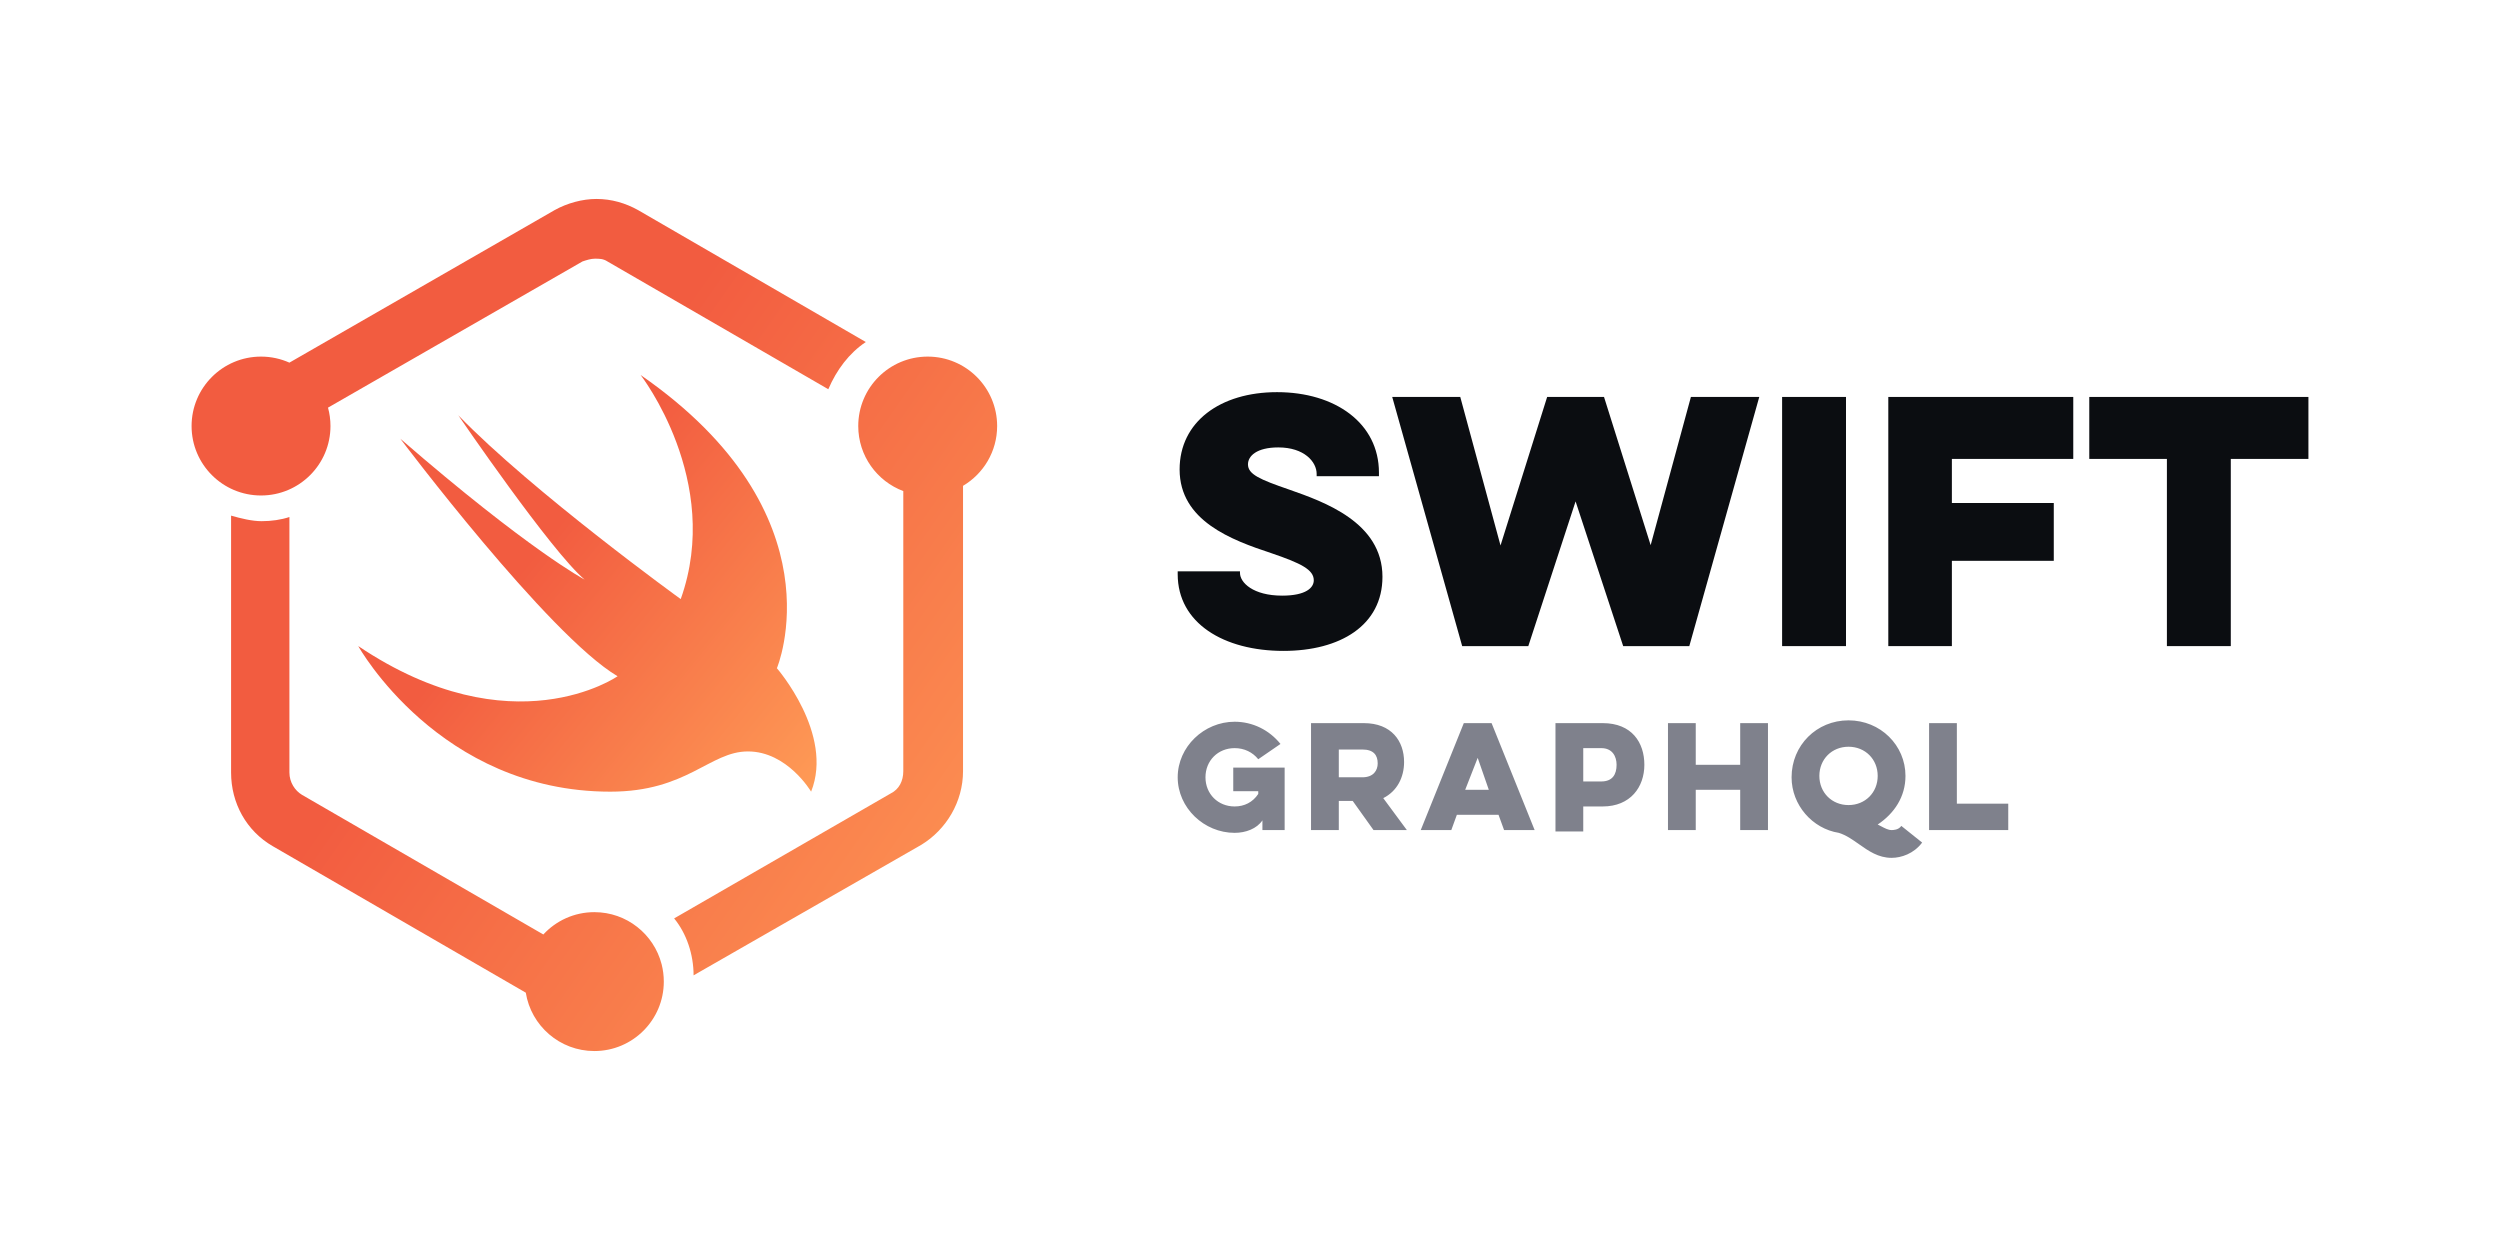 <svg xmlns="http://www.w3.org/2000/svg" width="180" height="90" fill="none" viewBox="0 0 180 90"><path fill="url(#paint0_linear_653_2905)" d="M46.124 27C60.626 37.048 55.936 48.112 55.936 48.112C55.936 48.112 60.059 52.847 58.4 57C58.4 57 56.695 54.103 53.85 54.103C51.102 54.103 49.488 57 43.943 57C31.622 57 25.794 46.517 25.794 46.517C36.89 53.971 44.465 48.69 44.465 48.69C39.459 45.725 28.825 31.588 28.825 31.588C38.094 39.624 42.095 41.732 42.095 41.732C39.701 39.724 32.994 29.897 32.994 29.897C38.36 35.431 49.012 43.135 49.012 43.135C52.054 34.618 46.124 27 46.124 27Z"/><path fill="url(#paint1_linear_653_2905)" fill-rule="evenodd" d="M18.794 25.675C19.522 25.675 20.213 25.831 20.837 26.11L39.938 15.125C40.838 14.625 41.938 14.325 42.938 14.325C44.038 14.325 45.038 14.625 45.938 15.125L62.338 24.625C61.138 25.425 60.238 26.625 59.638 28.025L43.737 18.825C43.438 18.625 43.138 18.625 42.838 18.625H42.838C42.538 18.625 42.238 18.725 41.938 18.825L23.616 29.35C23.732 29.772 23.794 30.216 23.794 30.675C23.794 33.437 21.555 35.675 18.794 35.675C16.032 35.675 13.794 33.437 13.794 30.675C13.794 27.914 16.032 25.675 18.794 25.675ZM65.037 35.358C63.142 34.647 61.794 32.818 61.794 30.675C61.794 27.913 64.032 25.675 66.794 25.675C69.555 25.675 71.794 27.913 71.794 30.675C71.794 32.508 70.808 34.11 69.338 34.98V55.525C69.338 57.725 68.138 59.725 66.338 60.825L49.938 70.225C49.938 68.725 49.438 67.225 48.538 66.125L64.138 57.125C64.738 56.825 65.037 56.225 65.037 55.525V35.358ZM47.638 69.43C47.739 69.828 47.794 70.245 47.794 70.675C47.794 73.436 45.555 75.675 42.794 75.675C40.304 75.675 38.239 73.855 37.857 71.473L19.638 60.925C17.738 59.825 16.638 57.825 16.638 55.625V37.125C17.338 37.325 18.138 37.525 18.838 37.525C19.538 37.525 20.238 37.425 20.838 37.225V55.625C20.838 56.325 21.238 56.925 21.738 57.225L39.12 67.283C40.033 66.294 41.341 65.675 42.794 65.675C45.123 65.675 47.08 67.267 47.636 69.423L47.637 69.425L47.638 69.425V69.43Z" clip-rule="evenodd"/><path fill="#0B0D11" d="M84.794 41.138V41.345C84.794 44.864 88.106 46.865 92.407 46.865C96.501 46.865 99.537 45.025 99.537 41.529C99.537 37.596 95.305 36.124 92.821 35.25C90.682 34.514 89.854 34.146 89.854 33.433C89.854 32.835 90.475 32.214 92.039 32.214C93.902 32.214 94.799 33.249 94.799 34.123V34.284H99.284V34.031C99.284 30.466 96.133 28.235 91.947 28.235C87.853 28.235 84.932 30.374 84.932 33.801C84.932 37.504 88.681 38.884 91.533 39.827C93.695 40.563 94.592 41.023 94.592 41.782C94.592 42.311 94.04 42.886 92.315 42.886C90.222 42.886 89.279 41.943 89.279 41.253V41.138H84.794Z"/><path fill="#0B0D11" d="M110.038 46.52L113.442 36.101L116.869 46.52H121.63L126.667 28.58H121.745L118.847 39.252L115.489 28.58H111.395L108.037 39.275L105.139 28.58H100.24L105.277 46.52H110.038Z"/><path fill="#0B0D11" d="M128.312 28.58V46.52H132.912V28.58H128.312Z"/><path fill="#0B0D11" d="M135.958 46.52H140.535V40.379H147.872V36.216H140.535V33.042H149.275V28.58H135.958V46.52Z"/><path fill="#0B0D11" d="M150.428 33.042H156.017V46.52H160.617V33.042H166.206V28.58H150.428V33.042Z"/><path fill="#7F818C" fill-rule="evenodd" d="M133.094 51.865C135.394 51.865 137.194 53.665 137.194 55.865C137.194 57.365 136.394 58.565 135.194 59.365C135.277 59.407 135.356 59.449 135.432 59.488C135.719 59.64 135.956 59.765 136.194 59.765H136.194C136.294 59.765 136.694 59.765 136.894 59.465L138.394 60.665C137.794 61.465 136.894 61.765 136.194 61.765C135.24 61.765 134.535 61.267 133.845 60.781C133.378 60.451 132.919 60.127 132.394 59.965C130.494 59.665 128.994 57.965 128.994 55.965C128.994 53.665 130.794 51.865 133.094 51.865ZM133.094 57.965C134.294 57.965 135.194 57.065 135.194 55.865C135.194 54.665 134.294 53.765 133.094 53.765C131.894 53.765 130.994 54.665 130.994 55.865C130.994 57.065 131.894 57.965 133.094 57.965ZM88.794 55.265H92.494V59.765H90.894V59.065C90.494 59.665 89.694 59.965 88.894 59.965C86.694 59.965 84.794 58.165 84.794 55.965C84.794 53.765 86.694 51.965 88.894 51.965C90.194 51.965 91.394 52.565 92.194 53.565L90.594 54.665C90.194 54.165 89.594 53.865 88.894 53.865C87.694 53.865 86.794 54.765 86.794 55.965C86.794 57.165 87.694 58.065 88.894 58.065C89.594 58.065 90.194 57.765 90.594 57.165V56.965H88.794V55.265ZM98.194 52.065C100.194 52.065 101.094 53.365 101.094 54.865C101.094 55.965 100.594 56.965 99.594 57.465L101.294 59.765H98.894L97.394 57.665H96.394V59.765H94.394V52.065H98.194ZM96.394 53.965V55.965H98.094C98.894 55.965 99.194 55.465 99.194 54.965C99.194 54.365 98.894 53.965 98.094 53.965H96.394ZM110.494 59.765L107.394 52.065H105.394L102.294 59.765H104.494L104.894 58.665H107.894L108.294 59.765H110.494ZM105.494 56.865L106.394 54.565L107.194 56.865H105.494ZM111.994 52.065H115.394C117.494 52.065 118.394 53.465 118.394 55.065C118.394 56.665 117.394 58.065 115.394 58.065H113.994V59.865H111.994V52.065ZM113.994 53.865V56.265H115.294C116.094 56.265 116.394 55.765 116.394 55.065C116.394 54.465 116.094 53.865 115.294 53.865H113.994ZM127.294 59.765V52.065H125.294V55.065H122.094V52.065H120.094V59.765H122.094V56.865H125.294V59.765H127.294ZM140.894 52.065H138.894V59.765H144.594V57.865H140.894V52.065Z" clip-rule="evenodd"/><defs><linearGradient id="paint0_linear_653_2905" x1="38.794" x2="60.294" y1="39.5" y2="57" gradientUnits="userSpaceOnUse"><stop stop-color="#F25C40"/><stop offset="1" stop-color="#FF9E57"/></linearGradient><linearGradient id="paint1_linear_653_2905" x1="36.642" x2="78.823" y1="39.888" y2="69.395" gradientUnits="userSpaceOnUse"><stop stop-color="#F25C40"/><stop offset="1" stop-color="#FF9E57"/></linearGradient></defs></svg>
